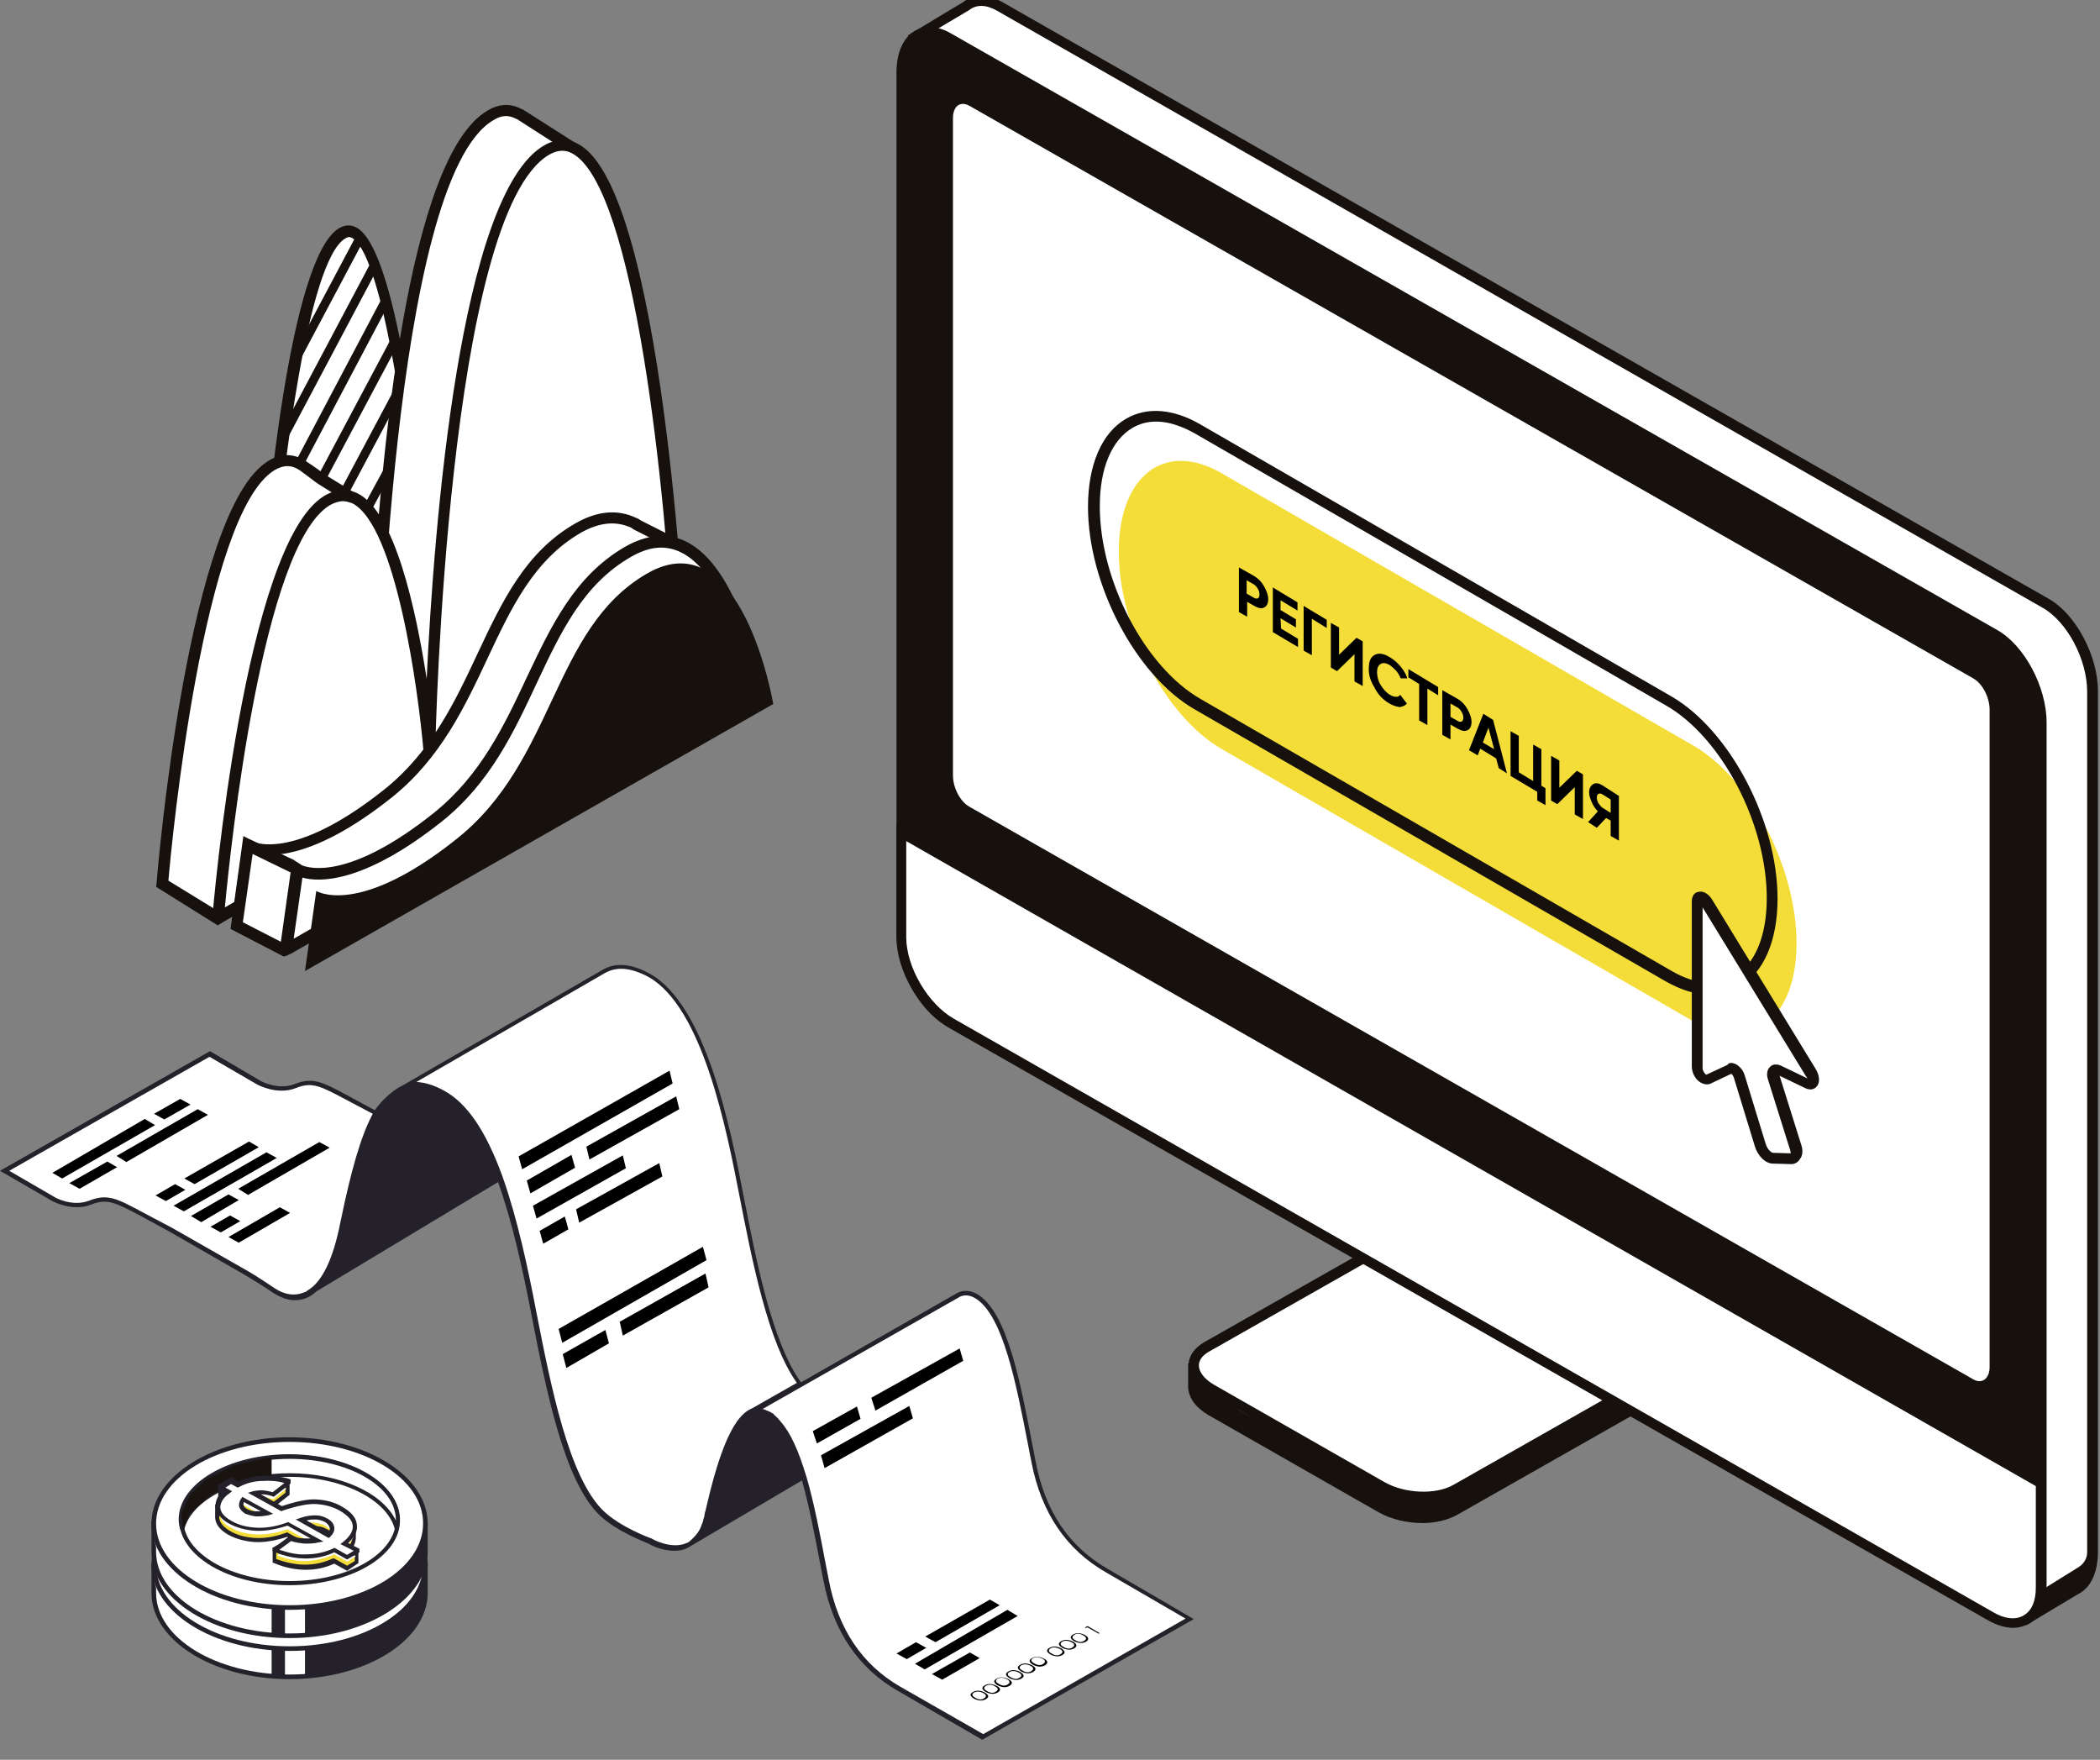 <?xml version="1.0" encoding="utf-8"?>
<!-- Generator: Adobe Illustrator 21.1.0, SVG Export Plug-In . SVG Version: 6.00 Build 0)  -->
<svg version="1.1" id="Layer_1" xmlns="http://www.w3.org/2000/svg" xmlns:xlink="http://www.w3.org/1999/xlink" x="0px" y="0px"
	 viewBox="0 0 409 342.7" style="enable-background:new 0 0 409 342.7;" xml:space="preserve">
<rect x="0" y="0" width="409" height="342.7" fill="#808080" stroke="none"/>
<style type="text/css">
	.st0{fill:#FFFFFF;}
	.st1{fill:#16110D;}
	.st2{fill:#F4DD38;}
	.st3{display:none;}
	.st4{display:inline;}
	.st5{enable-background:new    ;}
	.st6{fill:#25212A;}
	.st7{fill:#191410;}
</style>
<g id="XMLID_6_">
	<g id="_x34__3_">
		<g id="XMLID_156_">
			<path id="XMLID_162_" class="st0" d="M398.4,117.5L194.7,1.3c-2.6-1.5-4.9-1.4-6.5-0.1l-10,6l7.4,10.5v158
				c0,6.6,4.1,14.3,9.1,17.2L385,301.4l9.8,13.9l9.4-5.7c2.1-1,3.4-3.6,3.4-7.4V134.7C407.5,128.1,403.5,120.4,398.4,117.5z"/>
			<path id="XMLID_161_" class="st0" d="M350.2,109.1L180.9,14.4l-2.7-6.2l7.5-4.5c1.7-1.3,4-1.4,6.5,0.1L396,120
				c2.8,1.6,5.3,4.7,7,8.2l0.3,1l-12.1,7.2L350.2,109.1z"/>
			<polygon id="XMLID_160_" class="st0" points="404.5,135.3 393.6,141.9 394.5,146 404.5,139.8 			"/>
			<path id="XMLID_157_" class="st1" d="M187.6,0.4c2-1.6,4.8-1.6,7.6,0L399,116.6c5.3,3,9.6,11.1,9.6,18v167.6c0,4-1.4,7-3.8,8.2
				l-10.2,6.1L384.4,302L194.2,193.7c-5.3-3-9.6-11.1-9.6-18V18l-7.8-11.1L187.6,0.4z M186.5,17.4v158.3c0,6.3,3.9,13.6,8.6,16.3
				l190.3,108.5L395,314l2-1.2l0.4-3l7.4-4.6c1-0.6,1.7-1.7,1.7-2.9l0,0V134.7c0-6.3-3.9-13.6-8.6-16.3L194.2,2.1
				c-2.1-1.2-4-1.3-5.5-0.1l-9.1,5.4L186.5,17.4z"/>
		</g>
		<g id="_x31_8_2_">
			<path id="XMLID_155_" class="st1" d="M244.1,260.3l41.3-23.5c4-2.3,10.7-2,15.3,0.6l25.1,14.3l11.9,5.3v5.5h-0.1
				c-0.3,1.4-1.3,2.7-2.9,3.6L283.8,295c-1.8,1-4.2,1.6-6.7,1.6c-3,0-6.1-0.7-8.6-2.1l-33.1-18.9c-2.4-1.4-3.8-3.2-4-5.3
				c0-0.2,0-0.3,0-0.4v-4.4L244.1,260.3z"/>
			<g id="XMLID_149_">
				<path id="XMLID_154_" class="st0" d="M334.4,261.1L283.5,290c-3.7,2.1-10.1,1.8-14.3-0.6L236,270.6c-4.2-2.4-4.7-6.1-1-8.2
					l50.9-28.9c3.7-2.1,10.1-1.8,14.3,0.6l33.1,18.9C337.6,255.3,338.1,259,334.4,261.1z"/>
				<path id="XMLID_153_" class="st0" d="M240.6,266.6l13.8-8.2c4.5-2.7,10.1-2.7,14.7-0.1l34.7,19.8l-21,11.9
					c-3.7,2.1-10.1,1.8-14.3-0.6l-26.8-14.6C237.4,272.4,236.9,268.7,240.6,266.6z"/>
				<path id="XMLID_150_" class="st1" d="M277.2,292.4c2.5,0,4.9-0.5,6.7-1.6l50.9-28.9c1.9-1.1,3-2.7,3-4.4c0-2-1.5-4-4-5.5
					l-33.1-18.9c-4.6-2.6-11.3-2.9-15.3-0.6l-50.9,28.9c-1.9,1.1-3,2.7-3,4.4c0,2,1.5,4,4,5.5l33.1,18.9
					C271.1,291.7,274.2,292.4,277.2,292.4z M333.9,260.3L283,289.2c-3.4,1.9-9.4,1.7-13.4-0.6l-33.1-18.9c-1.9-1.1-3-2.5-3-3.8
					s1.1-2.2,2-2.7l50.9-28.9c3.4-1.9,9.4-1.7,13.4,0.6l33.1,18.9c1.9,1.1,3,2.5,3,3.8S334.8,259.7,333.9,260.3L333.9,260.3z"/>
			</g>
		</g>
		<path id="XMLID_148_" class="st1" d="M178.2,6c2-1.1,4.4-1,7,0.5L389,122.7c5.3,3,9.6,11.1,9.6,18v167.6c0,3.7-1.5,5.4-2.8,6.2
			c-0.8,0.5-1.8,0.7-2.9,0.7c-1.7,0-3.7-0.6-5.8-1.8L184.2,199.7c-5.3-3-9.6-11.1-9.6-18V14.1C174.6,10.3,175.9,7.3,178.2,6z"/>
		<g id="XMLID_51_">
			<path id="XMLID_147_" class="st0" d="M175.5,162.2v20.3c0,6.2,4.4,13.7,9.8,16.7l202.4,115.4c5.4,3.1,9.8,0.6,9.8-5.6v-20.3
				L175.5,162.2z"/>
			<path id="XMLID_59_" class="st1" d="M392.1,317c1.1,0,2.1-0.3,3.1-0.8c2.1-1.2,3.3-3.8,3.3-7.1v-20.9L398,288L174.6,160.6v22
				c0,6.5,4.6,14.3,10.3,17.6l202.4,115.4C388.9,316.5,390.6,317,392.1,317z M396.5,289.4v19.8c0,2.6-0.8,4.5-2.4,5.4
				c-1.5,0.9-3.7,0.7-6-0.7L185.8,198.4c-5.1-2.9-9.3-10.1-9.3-15.9v-18.7L396.5,289.4z"/>
		</g>
		<g id="XMLID_48_">
			<path id="XMLID_50_" class="st0" d="M384.3,268.6L188.8,157.1c-1.8-1-3.2-3.7-3.2-6.1V23c0-2.3,1.4-3.4,3.2-2.4l195.5,111.5
				c1.8,1,3.2,3.7,3.2,6.1v128C387.5,268.5,386,269.6,384.3,268.6z"/>
		</g>
	</g>
	<g id="XMLID_13_">
		<path id="XMLID_17_" class="st2" d="M329.8,198.9l-91.8-53c-11.1-6.4-20.1-23.7-20.1-38.5l0,0c0-14.8,9-21.7,20.1-15.2l91.8,53
			c11.1,6.4,20.1,23.7,20.1,38.5l0,0C349.9,198.5,340.9,205.3,329.8,198.9z"/>
		<path id="XMLID_14_" class="st1" d="M333,193.7c-2.7,0-5.6-0.9-8.6-2.6l-91.8-53c-11.4-6.6-20.7-24.3-20.7-39.4
			c0-8.2,2.7-14.5,7.5-17.2c4-2.3,9.1-1.9,14.3,1.1l91.8,53c11.4,6.6,20.7,24.3,20.7,39.4c0,8.2-2.7,14.5-7.5,17.2
			C337,193.2,335.1,193.7,333,193.7z M225.2,82.1c-1.7,0-3.2,0.4-4.6,1.2c-4.1,2.4-6.4,7.9-6.4,15.3c0,14.5,8.8,31.3,19.6,37.5
			l91.8,53c4.5,2.6,8.8,3,12.1,1.1c4.1-2.4,6.4-7.9,6.4-15.3c0-14.5-8.8-31.3-19.6-37.5l-91.8-53C230,82.9,227.5,82.1,225.2,82.1z"
			/>
	</g>
	<g id="XMLID_33_">
		<path id="XMLID_12_" class="st0" d="M330.9,175.6v32.2c0,1.3,1.3,2.7,2.1,2.3l4.2-2c0.6-0.3,1.5,0.5,1.8,1.5l4.1,13.4
			c0.4,1.3,1.5,2.5,2.5,2.5l3.5,0.1c0.9,0,1.3-1,0.9-2.2l-4.3-13.8c-0.3-1,0.2-1.7,1-1.3l5.7,2.7c1.1,0.5,1.6-0.8,0.8-2.1
			l-20.3-33.2C332.1,174.5,330.9,174.4,330.9,175.6z"/>
		<path id="XMLID_9_" class="st1" d="M348.9,226.7C348.8,226.7,348.8,226.7,348.9,226.7l-3.6-0.1c-1.4,0-2.9-1.4-3.5-3.3l-4.1-13.4
			c-0.1-0.4-0.4-0.7-0.5-0.8l-4,1.9c-0.6,0.3-1.3,0.2-2-0.2c-0.9-0.5-1.7-1.8-1.7-3.1v-32.2c0-1.1,0.6-1.7,1.2-1.8
			c0.9-0.3,2,0.3,2.7,1.4l20.3,33.2c0.7,1.2,0.8,2.6,0.1,3.3c-0.4,0.5-1.2,0.8-2.2,0.3l-5-2.4l4.2,13.4c0.4,1.1,0.3,2.2-0.3,2.9
			C350.1,226.4,349.5,226.7,348.9,226.7z M337.2,207c0.3,0,0.5,0.1,0.8,0.2c0.8,0.4,1.5,1.2,1.8,2.2l4.1,13.4c0.3,1,1.1,1.7,1.4,1.7
			l3.5,0.1c-0.1,0,0-0.3-0.2-0.8l-4.3-13.7c-0.3-1-0.1-1.9,0.5-2.4c0.5-0.5,1.3-0.5,2-0.2l5.2,2.5c0-0.1-0.1-0.2-0.2-0.3l-20.2-33
			V208c0,0.5,0.4,1.1,0.7,1.3l4.1-1.9C336.7,207,336.9,207,337.2,207z"/>
	</g>
	<g id="XMLID_7_" class="st3">
		<path id="XMLID_30_" class="st4" d="M235,122.2c-0.5-0.3-0.7-0.7-0.7-1.2v-16.7c0-0.5,0.2-0.7,0.7-0.4l3.5,2
			c5.8,3.3,8.1,7.3,8.1,13.9s-2.3,7.8-8.1,4.5L235,122.2z M238.5,122.5c4.6,2.6,6.4,1.6,6.4-3.7c0-5.3-1.8-8.4-6.4-11.1l-2.6-1.5
			V121L238.5,122.5z"/>
		<path id="XMLID_28_" class="st4" d="M250,130.9c-0.5-0.3-0.7-0.7-0.7-1.2V113c0-0.5,0.2-0.7,0.7-0.4l7.8,4.5
			c0.5,0.3,0.7,0.7,0.7,1.2v0.2c0,0.5-0.2,0.7-0.7,0.4l-6.9-4v5.1l6.5,3.7c0.5,0.3,0.7,0.7,0.7,1.2v0.2c0,0.5-0.2,0.7-0.7,0.4
			l-6.5-3.7v7.8l6.9,4c0.5,0.3,0.7,0.7,0.7,1.2v0.2c0,0.5-0.2,0.7-0.7,0.4L250,130.9z"/>
		<path id="XMLID_26_" class="st4" d="M262.6,138.1c-0.5-0.3-0.7-0.7-0.7-1.2v-16.7c0-0.5,0.2-0.7,0.7-0.4l0.2,0.1
			c0.5,0.3,0.7,0.7,0.7,1.2v15.7l6.6,3.8c0.5,0.3,0.7,0.7,0.7,1.2v0.2c0,0.5-0.2,0.7-0.7,0.4L262.6,138.1z"/>
		<path id="XMLID_24_" class="st4" d="M274,144.7c-0.5-0.3-0.7-0.7-0.7-1.2v-16.7c0-0.5,0.2-0.7,0.7-0.4l0.2,0.1
			c0.5,0.3,0.7,0.7,0.7,1.2v16.7c0,0.5-0.2,0.7-0.7,0.4L274,144.7z"/>
		<path id="XMLID_22_" class="st4" d="M284,150.5c-0.4-0.2-0.7-0.6-0.8-1.1l-6.1-20.3c-0.2-0.7,0-1,0.5-0.6l0.3,0.2
			c0.4,0.2,0.7,0.6,0.8,1.1l5.6,18.5l5.6-12.1c0.2-0.3,0.4-0.4,0.8-0.2l0.3,0.2c0.5,0.3,0.8,0.8,0.5,1.3l-6.1,13.2
			c-0.2,0.3-0.4,0.4-0.8,0.2L284,150.5z"/>
		<path id="XMLID_20_" class="st4" d="M294.4,156.5c-0.5-0.3-0.7-0.7-0.7-1.2v-16.7c0-0.5,0.2-0.7,0.7-0.4l7.8,4.5
			c0.5,0.3,0.7,0.7,0.7,1.2v0.2c0,0.5-0.2,0.7-0.7,0.4l-6.9-4v5.1l6.5,3.7c0.5,0.3,0.7,0.7,0.7,1.2v0.2c0,0.5-0.2,0.7-0.7,0.4
			l-6.5-3.7v7.8l6.9,4c0.5,0.3,0.7,0.7,0.7,1.2v0.2c0,0.5-0.2,0.7-0.7,0.4L294.4,156.5z"/>
		<path id="XMLID_8_" class="st4" d="M306.5,163.5c-0.5-0.3-0.7-0.7-0.7-1.2v-16.7c0-0.5,0.2-0.7,0.7-0.4l4.5,2.6
			c3,1.7,5.1,5.2,5.1,8.6c0,2.9-1.4,4.1-3.7,3.4l4.2,8.5c0.4,0.8,0.2,1.1-0.4,0.8l-0.5-0.3c-0.4-0.2-0.6-0.5-0.9-1l-4.4-9l-3-1.7
			v6.1c0,0.5-0.2,0.7-0.7,0.4L306.5,163.5z M311,157.3c2,1.2,3.4,0.4,3.4-2c0-2.3-1.3-4.7-3.4-5.9l-3.6-2.1v7.8L311,157.3z"/>
	</g>
	<g class="st5">
		<path d="M244.3,112.2c0.8,0.5,1.4,1.1,1.9,2c0.5,0.9,0.8,1.7,0.8,2.5c0,0.8-0.3,1.4-0.8,1.6c-0.5,0.3-1.2,0.1-1.9-0.3l-1.4-0.8
			l0,2.9l-1.6-0.9l0-8.7L244.3,112.2z M244.2,116.4c0.3,0.2,0.6,0.2,0.8,0.1c0.2-0.1,0.3-0.4,0.3-0.7c0-0.4-0.1-0.8-0.3-1.1
			c-0.2-0.4-0.5-0.7-0.8-0.9l-1.4-0.8l0,2.6L244.2,116.4z"/>
		<path d="M249.5,122.4l3.3,2l0,1.6l-4.9-2.9l0-8.7l4.8,2.9l0,1.6l-3.3-2l0,1.9l3,1.8l0,1.6l-3-1.8L249.5,122.4z"/>
		<path d="M258.4,120.7l0,1.6l-2.9-1.8l0,7.1l-1.6-0.9l0-8.7L258.4,120.7z"/>
		<path d="M263.8,132.7l0-5.3l-3.4,3.3l-1.2-0.7l0-8.7l1.6,0.9l0,5.3l3.4-3.3l1.2,0.7l0,8.7L263.8,132.7z"/>
		<path d="M270.6,137c-1.2-0.7-2.2-1.7-2.9-3.1c-0.8-1.3-1.2-2.6-1.1-3.9c0-1.3,0.4-2.1,1.2-2.5c0.8-0.4,1.8-0.2,2.9,0.5
			c0.7,0.4,1.4,1,2,1.7c0.6,0.7,1.1,1.5,1.4,2.4l-1.3,0c-0.2-0.5-0.5-1-0.8-1.4c-0.4-0.4-0.8-0.8-1.2-1.1c-0.8-0.5-1.4-0.6-1.9-0.3
			s-0.7,0.8-0.7,1.6c0,0.8,0.2,1.7,0.7,2.5c0.5,0.8,1.1,1.5,1.8,1.9c0.5,0.3,0.9,0.4,1.2,0.4c0.4,0,0.6-0.1,0.8-0.4l1.3,1.7
			c-0.3,0.4-0.8,0.6-1.4,0.7C271.9,137.6,271.3,137.4,270.6,137z"/>
		<path d="M280.1,133.8l0,1.6l-2.1-1.3l0,7.1l-1.6-0.9l0-7.1l-2.1-1.3l0-1.6L280.1,133.8z"/>
		<path d="M283.9,136.1c0.8,0.5,1.4,1.1,1.9,2c0.5,0.9,0.8,1.7,0.8,2.5c0,0.8-0.3,1.4-0.8,1.6c-0.5,0.3-1.2,0.1-1.9-0.3l-1.4-0.8
			l0,2.9l-1.6-0.9l0-8.7L283.9,136.1z M283.9,140.4c0.3,0.2,0.6,0.2,0.8,0.1c0.2-0.1,0.3-0.4,0.3-0.7c0-0.4-0.1-0.8-0.3-1.1
			c-0.2-0.4-0.5-0.7-0.8-0.9l-1.4-0.8l0,2.6L283.9,140.4z"/>
		<path d="M291.9,149.6l-0.5-1.9l-3.1-1.9l-0.5,1.3l-1.7-1l2.8-7.1l1.9,1.2l2.7,10.4L291.9,149.6z M288.8,144.6l2.2,1.3l-1.1-4.2
			L288.8,144.6z"/>
		<path d="M300.2,153l0.8,0.5l0,3.3l-1.6-0.9l0-1.7l-5.2-3.1l0-8.7l1.6,0.9l0,7.1l2.8,1.7l0-7.1l1.6,0.9L300.2,153z"/>
		<path d="M306.7,158.6l0-5.3l-3.4,3.3l-1.2-0.7l0-8.7l1.6,0.9l0,5.3l3.4-3.3l1.2,0.7l0,8.7L306.7,158.6z"/>
		<path d="M315.3,155l0,8.7l-1.6-0.9l0-3l-0.9-0.5l-1.8,1.9l-1.7-1.1l1.9-2.1c-0.5-0.5-0.9-1.1-1.2-1.8s-0.5-1.3-0.5-1.9
			c0-0.8,0.3-1.3,0.8-1.6c0.5-0.3,1.1-0.2,1.9,0.3L315.3,155z M312.1,157.3l1.6,1l0-2.6l-1.6-1c-0.3-0.2-0.5-0.2-0.8-0.1
			c-0.2,0.1-0.3,0.4-0.3,0.7c0,0.4,0.1,0.7,0.3,1.1C311.6,156.8,311.8,157.1,312.1,157.3z"/>
	</g>
</g>
<g id="XMLID_4_">
	<g id="XMLID_129_">
		<path id="XMLID_2850_" class="st6" d="M149.8,275.4c-1.4-0.8-2.6-0.7-3.7-0.1l0,0l0,0c-3.6,1.7-6.7,12.4-8.5,20.2
			c-0.5,2.4-1.5,3.8-2.6,4.7l0,0l21.6-12.7C154.9,281.8,152.8,277.1,149.8,275.4z"/>
		<g id="XMLID_130_">
			<path id="XMLID_144_" class="st0" d="M155.7,269.5c-5.5-7.4-8.5-22.4-11.3-36.7c-3.1-15.7-7.8-37.3-18-42.9
				c-3.5-1.9-6.4-2.1-8.8-0.7l-39.7,22.9c2.3-1.2,5.1-0.9,8.4,0.9c4.9,2.7,8.4,9,11.2,16.6l0,0c3,8.3,5.1,18,6.7,26.2
				c3.1,15.7,6.5,32.3,13.1,38.7c3.4,3.3,9.5,5.5,9.5,5.5s8.7,5,10.9-4.6c1.8-7.8,4.5-18.8,8.9-20.6L155.7,269.5L155.7,269.5z"/>
			<path id="XMLID_143_" class="st0" d="M73.2,216.8L73.2,216.8L73.2,216.8c-0.4-0.2-1.5-0.8-5.3-2.8c-5.3-2.9-7-3.8-10.5-2.5
				c-3.5,1.4-7.1-0.7-7.1-0.7l-9.5-5.5L0.9,228l9.5,5.5c0,0,3.6,2.1,7.1,0.7c3.5-1.4,5.2-0.4,10.5,2.5s5.3,2.9,5.3,2.9h0.2l14.7,8.5
				c1.8,1,3.5,2.2,5.3,3.3c2.9,2,9.9,4.4,13.3-12.9C68.7,228.6,70.7,221.3,73.2,216.8L73.2,216.8z"/>
			<path id="XMLID_142_" class="st6" d="M86.2,212.8c-2.6-1.4-4.8-1.9-6.8-1.5c-0.6,0.3-1.2,0.5-1.6,0.8c-3,2-4.6,4.4-4.6,4.4l0,0
				c-2.6,4.5-4.6,11.7-6.6,21.7c-1.7,8.5-4.2,12.2-6.7,13.6v0.1l37.3-22.4C94.6,221.8,91.1,215.5,86.2,212.8z"/>
			<path id="XMLID_141_" class="st0" d="M215.5,305.9c-5.8-3.3-11.9-9.3-14.2-21.2c-2.3-11.8-4.9-28.7-11.2-32.3
				c-1.2-0.7-2.3-0.7-3.3-0.3l0,0l-31,17.6l-9.8,5.6l0,0c1.1-0.7,2.4-0.7,3.7,0.1c6.3,3.6,8.9,20.5,11.2,32.3s8.5,17.8,14.2,21.2
				c5.8,3.3,16.2,9.3,16.2,9.3l40.3-23C231.7,315.2,221.3,309.2,215.5,305.9z"/>
			<path id="XMLID_140_" class="st0" d="M57.3,214.1c-3.5,1.4-7.1-0.7-7.1-0.7l-9.5-5.5L3.1,229.2l7.5,4.4c0,0,3.6,2.1,7.1,0.7
				c3.5-1.4,5.2-0.4,10.5,2.5s5.3,2.9,5.3,2.9h0.2l14.7,8.5c1.8,1,3.5,2.2,5.3,3.3c2.9,2,9.9,4.4,13.3-12.9c1.7-8.5,3.4-15,5.5-19.5
				c-0.7-0.4-2-1.1-4.6-2.5C62.5,213.7,60.8,212.7,57.3,214.1z"/>
			<path id="XMLID_139_" class="st0" d="M124.9,193.3c-3.5-1.9-6.4-2.1-8.8-0.7l-32.9,19c0.9,0.3,1.9,0.7,3,1.3
				c4.9,2.7,8.4,9,11.2,16.6c3,8.3,5.1,18,6.7,26.2c3.1,15.7,6.5,32.3,13.1,38.7c3.4,3.3,9.5,5.5,9.5,5.5s6.3,3.6,9.5-1.2
				c1.1-4.6,2.5-10.3,4.4-14.5c1.5-4.5,3.5-8.4,5.9-9.4l6.6-3.7c-4.7-7.9-7.5-21.6-10.1-34.7C139.9,220.5,135.2,198.9,124.9,193.3z"
				/>
			<path id="XMLID_138_" class="st0" d="M160.9,307.7c2.3,11.8,8.5,17.8,14.2,21.2c5.8,3.3,16.2,9.3,16.2,9.3l35.8-20.4
				c-3.5-2-9.4-5.4-13.2-7.6c-5.8-3.3-11.9-9.3-14.2-21.2c-2.3-11.8-4.9-28.7-11.2-32.3c-1.2-0.7-2.3-0.7-3.3-0.3l0,0l-31,17.6
				l-3.6,2C156.3,280.7,158.7,296.5,160.9,307.7z"/>
			<path id="XMLID_131_" class="st6" d="M215.7,305.5c-7.5-4.3-12.2-11.3-14-20.9c-0.2-1.2-0.5-2.4-0.7-3.6
				c-2.2-11.4-4.8-25.6-10.7-29c-1.3-0.7-2.5-0.8-3.7-0.3L156,269.2c-5.6-7.7-8.7-23.6-11.2-36.4c-2.5-13-7.3-37.2-18.3-43.2
				c-3.6-2-6.7-2.2-9.2-0.7l-39.1,22.6c-0.2,0.1-0.4,0.2-0.6,0.3l0,0l0,0l0,0c-2.8,1.8-4.3,4-4.6,4.4l-5-2.7
				c-5.2-2.8-7-3.8-10.6-2.4c-3.2,1.3-6.7-0.6-6.8-0.7l-9.7-5.7L0,228l10.2,5.9c0.2,0.1,3.9,2.1,7.5,0.7c3.2-1.3,4.8-0.4,9.9,2.3
				l5.5,3l14.8,8.5c1.8,1.1,3.6,2.2,5.2,3.3c1.1,0.7,2.6,1.5,4.3,1.5c0.7,0,1.4-0.1,2.2-0.4c0.7-0.3,1.4-0.7,2-1.3L97,230.2
				c2.8,7.8,4.8,17,6.5,25.8c2.8,14.4,6.3,32.3,13.2,39c3.4,3.3,9.4,5.5,9.6,5.6c0.1,0.1,2.4,1.4,5,1.4c0.8,0,1.7-0.1,2.5-0.5
				c0.4-0.2,0.7-0.4,1.2-0.7l21.2-12.5c1.4,5,2.5,10.8,3.5,16c0.2,1.2,0.5,2.5,0.7,3.6c1.9,9.8,6.8,17,14.5,21.4l16.4,9.5l41.2-23.5
				L215.7,305.5z M78,212.5c2.2-1.1,4.8-0.8,8,0.9c4.1,2.2,7.6,7.3,10.8,15.8l-33.4,20.1c1.6-2.4,2.9-6.1,3.8-10.8
				c2.1-10.6,4.1-17.4,6.5-21.5l0.1-0.3l0.2-0.3l0,0C74.4,215.8,75.7,214.1,78,212.5z M53.7,251c-1.7-1.1-3.4-2.3-5.3-3.4l-14.9-8.5
				l0,0l-5.5-2.9c-5.2-2.8-7-3.8-10.6-2.4c-3.3,1.3-6.7-0.6-6.8-0.7L1.8,228l39-22.2l9.3,5.4c0.2,0.1,3.9,2.1,7.5,0.7
				c3.2-1.3,4.8-0.4,9.9,2.3l5.1,2.7c-2.3,4.3-4.2,10.9-6.3,21.1c-1.4,7.2-3.6,11.7-6.4,13.3l-0.4,0.3l0,0c-0.1,0,0,0-0.1,0
				C57.2,252.6,55.1,251.9,53.7,251z M133.7,300.5c-3,1.3-6.7-0.8-6.8-0.9c-0.1,0-6.1-2.2-9.4-5.4c-6.7-6.5-10.2-24.2-13-38.5
				c-1.7-8.9-3.7-18.2-6.5-26.2l0,0l-0.1-0.3c-3.3-9.1-7-14.4-11.4-16.8c-2-1.1-3.7-1.6-5.4-1.7l36.7-21.2c2.3-1.3,5-1.1,8.4,0.7
				c10.6,5.8,15.3,29.7,17.8,42.6c2.5,12.8,5.6,28.7,11.2,36.5l-8.8,5c-4.2,1.7-6.9,10.8-9,19.9c-0.1,0.3-0.2,0.7-0.2,1
				c-0.1,0.3-0.3,1-0.3,1.1c-0.1,0.2-0.1,0.4-0.2,0.5c0,0.1-0.1,0.2-0.1,0.3c-0.1,0.2-0.1,0.3-0.2,0.5c0,0.1-0.1,0.1-0.1,0.2
				c-0.1,0.2-0.4,0.7-0.5,0.8c-0.1,0.1-0.4,0.5-0.5,0.6s-0.2,0.2-0.3,0.3c-0.1,0.1-0.1,0.1-0.2,0.2
				C134.4,300.1,134.1,300.4,133.7,300.5z M156.1,287.3l-19.2,11.3l0,0c0.1-0.1,0.1-0.2,0.2-0.3c0.1-0.2,0.2-0.3,0.2-0.5
				c0-0.1,0.1-0.2,0.1-0.3c0.1-0.2,0.1-0.4,0.2-0.6c0-0.1,0.1-0.2,0.1-0.3c0.1-0.3,0.2-0.6,0.3-0.9c2.6-11.4,5.6-18.6,8.3-19.9
				c0.1-0.1,0.2-0.1,0.3-0.1s0.1-0.1,0.2-0.1c0.1,0,0.1-0.1,0.2-0.1c0.1,0,0.1,0,0.2-0.1c0.1,0,0.3-0.1,0.4-0.1c0.1,0,0.1,0,0.2,0
				c0.1,0,0.3,0,0.4,0c0,0,0.3,0.1,0.4,0.1h0.1c0.1,0,0.4,0.1,0.4,0.2c0.1,0.1,0.2,0.1,0.4,0.2c0,0,0,0,0.1,0
				c0.2,0.1,0.3,0.2,0.5,0.3l0.1,0.1c0.1,0.1,0.2,0.2,0.3,0.3c0.1,0.1,0.1,0.1,0.2,0.2c0.1,0.1,0.2,0.2,0.2,0.2
				c0.1,0.1,0.2,0.2,0.2,0.3c0.1,0.1,0.1,0.1,0.2,0.2c0.1,0.1,0.2,0.2,0.3,0.3c0,0.1,0.1,0.1,0.1,0.2c0.1,0.1,0.2,0.3,0.3,0.4
				l0.1,0.1c0.1,0.2,0.3,0.4,0.4,0.6l0,0C153.9,281,155,283.8,156.1,287.3z M175.4,328.5c-7.5-4.3-12.2-11.3-14-20.9
				c-0.2-1.2-0.5-2.4-0.7-3.6c-1-5.3-2.1-11.1-3.6-16.3l0,0l-0.1-0.3c-1.5-5-3.1-8.5-5-10.6l0,0c-0.1-0.2-0.3-0.3-0.4-0.5l0,0
				c-0.1-0.1-0.3-0.3-0.4-0.4c0,0,0,0-0.1-0.1s-0.3-0.2-0.4-0.4c0,0,0,0-0.1-0.1c-0.2-0.1-0.4-0.2-0.5-0.3c-0.2-0.1-0.5-0.2-0.7-0.3
				c-0.1,0-0.1,0-0.2-0.1c-0.2-0.1-0.4-0.1-0.6-0.2h-0.1l38.5-21.9c0.9-0.4,1.9-0.3,2.9,0.3c5.5,3.2,8.1,17.2,10.3,28.4
				c0.2,1.2,0.5,2.5,0.7,3.6c1.9,9.8,6.8,17,14.5,21.4l15.5,9l-39.4,22.5L175.4,328.5z"/>
		</g>
	</g>
	<g id="XMLID_2824_">
		<g id="XMLID_127_">
			<polygon id="XMLID_128_" points="194.7,312.6 182.2,319.8 180.2,318.7 192.8,311.5 			"/>
		</g>
		<g id="XMLID_125_">
			<polygon id="XMLID_126_" points="180.4,320.9 176.6,323.1 174.6,322 178.4,319.8 			"/>
		</g>
		<g id="XMLID_123_">
			<polygon id="XMLID_124_" points="198.2,314.7 180.1,325.1 178.2,324 196.2,313.5 			"/>
		</g>
		<g id="XMLID_121_">
			<polygon id="XMLID_122_" points="190.8,322.9 183.5,327.1 181.5,326 188.9,321.8 			"/>
		</g>
	</g>
	<g id="XMLID_95_">
		<path id="XMLID_2821_" d="M192,330.9c-0.7,0.4-1.5,0.3-2.3-0.1c-0.8-0.5-0.9-0.9-0.2-1.3s1.5-0.3,2.3,0.1
			C192.6,330.1,192.7,330.5,192,330.9z M189.7,329.6c-0.5,0.3-0.4,0.7,0.2,1c0.6,0.4,1.3,0.5,1.8,0.1c0.5-0.3,0.4-0.7-0.2-1
			C190.9,329.4,190.3,329.3,189.7,329.6z"/>
		<path id="XMLID_119_" d="M194.3,329.6c-0.7,0.4-1.5,0.3-2.3-0.1c-0.8-0.5-0.9-0.9-0.2-1.3s1.5-0.3,2.3,0.1
			C194.9,328.7,195,329.2,194.3,329.6z M192,328.3c-0.5,0.3-0.4,0.7,0.2,1c0.6,0.4,1.3,0.5,1.8,0.1c0.5-0.3,0.4-0.7-0.2-1
			C193.2,328,192.6,328,192,328.3z"/>
		<path id="XMLID_116_" d="M196.6,328.3c-0.7,0.4-1.5,0.3-2.3-0.1c-0.8-0.5-0.9-0.9-0.2-1.3s1.5-0.3,2.3,0.1
			C197.2,327.4,197.3,327.9,196.6,328.3z M194.3,326.9c-0.5,0.3-0.4,0.7,0.2,1c0.6,0.4,1.3,0.5,1.8,0.1c0.5-0.3,0.4-0.7-0.2-1
			C195.5,326.7,194.9,326.6,194.3,326.9z"/>
		<path id="XMLID_113_" d="M198.9,326.9c-0.7,0.4-1.5,0.3-2.3-0.1c-0.8-0.5-0.9-0.9-0.2-1.3s1.5-0.3,2.3,0.1
			C199.5,326.1,199.6,326.5,198.9,326.9z M196.6,325.6c-0.5,0.3-0.4,0.7,0.2,1c0.6,0.4,1.3,0.5,1.8,0.1c0.5-0.3,0.4-0.7-0.2-1
			C197.8,325.4,197.2,325.3,196.6,325.6z"/>
		<path id="XMLID_110_" d="M201.2,325.6c-0.7,0.4-1.5,0.3-2.3-0.1c-0.8-0.5-0.9-0.9-0.2-1.3s1.5-0.3,2.3,0.1
			S201.9,325.2,201.2,325.6z M198.9,324.3c-0.5,0.3-0.4,0.7,0.2,1c0.6,0.4,1.3,0.5,1.8,0.1c0.5-0.3,0.4-0.7-0.2-1
			S199.5,324,198.9,324.3z"/>
		<path id="XMLID_107_" d="M203.5,324.3c-0.7,0.4-1.5,0.3-2.3-0.1c-0.8-0.5-0.9-0.9-0.2-1.3s1.5-0.3,2.3,0.1
			S204.2,323.9,203.5,324.3z M201.2,322.9c-0.5,0.3-0.4,0.7,0.2,1c0.6,0.4,1.3,0.5,1.8,0.1c0.5-0.3,0.4-0.7-0.2-1
			C202.4,322.7,201.8,322.6,201.2,322.9z"/>
		<path id="XMLID_104_" d="M206.9,322.3c-0.7,0.4-1.5,0.3-2.3-0.1c-0.8-0.5-0.9-0.9-0.2-1.3s1.5-0.3,2.3,0.1
			C207.4,321.5,207.6,321.9,206.9,322.3z M204.6,321c-0.5,0.3-0.4,0.7,0.2,1c0.6,0.4,1.3,0.5,1.8,0.1c0.5-0.3,0.4-0.7-0.2-1
			C205.7,320.8,205.1,320.7,204.6,321z"/>
		<path id="XMLID_101_" d="M209.2,321c-0.7,0.4-1.5,0.3-2.3-0.1c-0.8-0.5-0.9-0.9-0.2-1.3s1.5-0.3,2.3,0.1
			C209.7,320.1,209.9,320.6,209.2,321z M206.9,319.7c-0.5,0.3-0.4,0.7,0.2,1c0.6,0.4,1.3,0.5,1.8,0.1c0.5-0.3,0.4-0.7-0.2-1
			C208.1,319.5,207.4,319.4,206.9,319.7z"/>
		<path id="XMLID_98_" d="M211.5,319.7c-0.7,0.4-1.5,0.3-2.3-0.1c-0.8-0.5-0.9-0.9-0.2-1.3s1.5-0.3,2.3,0.1
			C212,318.8,212.2,319.3,211.5,319.7z M209.2,318.4c-0.5,0.3-0.4,0.7,0.2,1c0.6,0.4,1.3,0.5,1.8,0.1c0.5-0.3,0.4-0.7-0.2-1
			C210.4,318.1,209.7,318,209.2,318.4z"/>
		<path id="XMLID_96_" d="M214.1,318.1c-0.1,0-0.1,0-0.2,0l-2.1-1.2l-0.2,0.1c-0.1,0-0.2,0-0.2,0l0,0c-0.1,0-0.1-0.1,0-0.1l0.3-0.2
			c0.1,0,0.1,0,0.2,0l2.2,1.3C214.2,318,214.2,318,214.1,318.1L214.1,318.1z"/>
	</g>
	<g id="XMLID_93_">
		<polygon id="XMLID_94_" points="30.2,219.1 12.1,229.5 10.2,228.4 28.2,217.9 		"/>
	</g>
	<g id="XMLID_91_">
		<polygon id="XMLID_92_" points="37.1,215.1 32,218 30,216.9 35.1,214 		"/>
	</g>
	<g id="XMLID_89_">
		<polygon id="XMLID_90_" points="22.8,227.3 15.5,231.5 13.5,230.4 20.9,226.2 		"/>
	</g>
	<g id="XMLID_87_">
		<polygon id="XMLID_88_" points="40.5,217.1 24.6,226.3 22.7,225.1 38.5,216 		"/>
	</g>
	<g id="XMLID_85_">
		<polygon id="XMLID_86_" points="50.4,223.4 37.9,230.6 35.9,229.5 48.5,222.3 		"/>
	</g>
	<g id="XMLID_83_">
		<polygon id="XMLID_84_" points="36.1,231.7 32.3,233.9 30.3,232.8 34.1,230.6 		"/>
	</g>
	<g id="XMLID_81_">
		<polygon id="XMLID_82_" points="53.9,225.5 35.8,235.9 33.8,234.8 51.9,224.4 		"/>
	</g>
	<g id="XMLID_79_">
		<polygon id="XMLID_80_" points="46.8,237.8 43,240 41,238.9 44.8,236.7 		"/>
	</g>
	<g id="XMLID_77_">
		<polygon id="XMLID_78_" points="56.5,236.2 46.5,242 44.5,240.9 54.5,235.1 		"/>
	</g>
	<g id="XMLID_75_">
		<polygon id="XMLID_76_" points="46.5,233.7 39.2,238 37.2,236.8 44.5,232.6 		"/>
	</g>
	<g id="XMLID_73_">
		<polygon id="XMLID_74_" points="64.2,223.5 48.3,232.7 46.4,231.5 62.2,222.4 		"/>
	</g>
	<g id="XMLID_71_">
		<polygon id="XMLID_72_" points="101.7,227.7 101,225.2 130.4,208.5 131,211 		"/>
	</g>
	<g id="XMLID_69_">
		<polygon id="XMLID_70_" points="103.3,232.4 102.6,229.9 111.3,224.9 112,227.4 		"/>
	</g>
	<g id="XMLID_67_">
		<polygon id="XMLID_68_" points="114.8,225.8 114.2,223.3 131.7,213.5 132.3,216 		"/>
	</g>
	<g id="XMLID_65_">
		<polygon id="XMLID_66_" points="104.5,237.3 103.8,234.8 121.3,225 121.9,227.5 		"/>
	</g>
	<g id="XMLID_63_">
		<polygon id="XMLID_64_" points="105.8,242.2 105.1,239.7 110,236.9 110.7,239.4 		"/>
	</g>
	<g id="XMLID_61_">
		<polygon id="XMLID_62_" points="112.8,238.1 112.2,235.5 128.4,226.5 129,229.1 		"/>
	</g>
	<g id="XMLID_58_">
		<polygon id="XMLID_60_" points="109.5,261.5 108.8,258.8 136.9,242.8 137.6,245.4 		"/>
	</g>
	<g id="XMLID_56_">
		<polygon id="XMLID_57_" points="110.3,266.4 109.6,263.7 117.9,259 118.6,261.6 		"/>
	</g>
	<g id="XMLID_54_">
		<polygon id="XMLID_55_" points="121.3,260.1 120.7,257.4 137.4,248 138,250.7 		"/>
	</g>
	<g id="XMLID_52_">
		<polygon id="XMLID_53_" points="159.1,281.1 158.3,278.7 166.9,273.9 167.6,276.3 		"/>
	</g>
	<g id="XMLID_44_">
		<polygon id="XMLID_49_" points="170.5,274.7 169.7,272.2 186.9,262.6 187.6,265 		"/>
	</g>
	<g id="XMLID_5_">
		<polygon id="XMLID_2851_" points="160.6,285.9 159.9,283.4 177.1,273.8 177.8,276.2 		"/>
	</g>
</g>
<g id="XMLID_34_">
	<g id="XMLID_1357_">
		<g id="XMLID_1888_">
			<path id="XMLID_1896_" class="st0" d="M81.3,304.7c-3.7-6.3-13.4-10.8-24.9-10.8s-21.2,4.5-24.9,10.8H30v5.5
				c0,9,11.8,16.3,26.5,16.3c14.6,0,26.5-7.3,26.5-16.3v-5.5H81.3z"/>
			<path id="XMLID_1889_" class="st6" d="M56.4,327c-14.8,0-26.9-7.5-26.9-16.8v-5.9h1.8c3.9-6.5,14-10.8,25.1-10.8
				s21.2,4.3,25.1,10.8h1.8v5.9C83.3,319.5,71.2,327,56.4,327z M30.4,305.1v5.1c0,8.8,11.7,15.9,26,15.9c14.4,0,26-7.1,26-15.9v-5.1
				H81l-0.1-0.2c-3.7-6.4-13.5-10.6-24.5-10.6s-20.8,4.3-24.5,10.6l-0.1,0.2H30.4z"/>
		</g>
		<g id="XMLID_1882_">
			<ellipse id="XMLID_1887_" class="st2" cx="56.4" cy="304.7" rx="26.5" ry="16.3"/>
			<ellipse id="XMLID_1886_" class="st0" cx="56.4" cy="306" rx="26.5" ry="16.3"/>
			<path id="XMLID_1883_" class="st6" d="M56.4,321.5c-14.8,0-26.9-7.5-26.9-16.8c0-9.2,12.1-16.8,26.9-16.8s26.9,7.5,26.9,16.8
				S71.2,321.5,56.4,321.5z M56.4,288.8c-14.4,0-26,7.1-26,15.9s11.7,15.9,26,15.9c14.4,0,26-7.1,26-15.9
				C82.5,295.9,70.8,288.8,56.4,288.8z"/>
		</g>
		<g id="XMLID_1719_">
			<ellipse id="XMLID_1825_" class="st2" cx="56.4" cy="304" rx="21.1" ry="12.3"/>
			<path id="XMLID_1720_" class="st6" d="M56.4,316.7c-11.9,0-21.5-5.7-21.5-12.7s9.7-12.7,21.5-12.7C68.3,291.3,78,297,78,304
				S68.3,316.7,56.4,316.7z M56.4,292.1c-11.4,0-20.7,5.3-20.7,11.9s9.3,11.9,20.7,11.9s20.7-5.3,20.7-11.9S67.8,292.1,56.4,292.1z"
				/>
		</g>
		<g id="XMLID_1714_">
			<path id="XMLID_1718_" class="st2" d="M56.4,291.7c-11.7,0-21.1,5.5-21.1,12.3c0,0.6,0.1,1.2,0.2,1.8
				c1.5-5.9,10.3-10.5,20.9-10.5s19.4,4.6,20.9,10.5c0.1-0.6,0.2-1.2,0.2-1.8C77.6,297.2,68.1,291.7,56.4,291.7z"/>
			<path id="XMLID_1715_" class="st6" d="M77.1,306.7l-0.2-0.8c-1.5-5.8-10.3-10.2-20.5-10.2s-19,4.4-20.5,10.2l-0.2,0.9l-0.6-0.9
				c-0.2-0.7-0.3-1.3-0.3-1.9c0-7,9.7-12.7,21.5-12.7c12,0,21.7,5.7,21.7,12.7c0,0.6-0.1,1.2-0.3,1.9L77.1,306.7z M56.4,292.1
				c-11.4,0-20.7,5.3-20.7,11.9c0,0,0,0,0,0.1c2.6-5.4,10.9-9.2,20.7-9.2s18.1,3.8,20.7,9.2c0,0,0,0,0-0.1
				C77.1,297.4,67.8,292.1,56.4,292.1z"/>
		</g>
		<polygon id="XMLID_1713_" class="st7" points="52.9,292 52.9,295.4 47,296.6 41.2,299 37,302.7 35.6,305.8 35.3,302.7 37.1,299 
			40.3,296.1 45.5,293.5 51.9,292 		"/>
		<g id="XMLID_1365_">
			<g id="XMLID_1403_">
				<path id="XMLID_1581_" class="st2" d="M67.7,310.2c0.8-0.8,1.2-1.6,1.3-2.4l0,0v-2.4l-1.6-0.7c-0.3-0.3-0.7-0.5-1.1-0.7
					c-1.5-0.8-3.1-1.3-4.8-1.3c-1.7-0.1-4,0.4-6.7,1.3l-5.4-3c1.3-0.3,2.5-0.2,3.8,0.3l3-2.3v-2.2l-3.8,1.3l0,0c-0.4,0-0.8,0-1.1,0
					c-1.7,0-3.3,0.4-4.9,1.2l-0.7-0.4l0.3-0.2v-1l-2.9-0.2v3.4l0.9-0.7l0.4,0.2c-0.4,0.3-0.8,0.7-1.1,1c-0.5-0.2-0.9-0.3-0.9-0.3
					v2.5c0.1,1.1,0.9,2.1,2.4,2.9s3.2,1.3,5,1.4c1.9,0.1,3.9-0.2,6.2-1l5.7,3.2c-0.7,0.2-1.5,0.2-2.5,0.1c-0.6,0-1.2-0.1-1.7-0.3
					l0.1-0.5l-4.2,0.3v2.2c2.1,0.8,4.1,1.3,6,1.2c2,0,3.8-0.4,5.6-1.3l2.5,1.4l2-1.2v-2.2L67.7,310.2z M49.8,305
					c-0.7-0.1-1.3-0.2-1.8-0.5s-0.9-0.7-1-1.1s0-0.9,0.3-1.3l4.7,2.7C51.3,305,50.5,305.1,49.8,305z M64,309.1l-5.4-3
					c1-0.3,2-0.5,2.8-0.5s1.5,0.2,2.1,0.6c0.7,0.4,1.1,0.8,1.2,1.4C64.7,308.2,64.5,308.7,64,309.1z"/>
				<path id="XMLID_1422_" class="st6" d="M67.6,313.9l-2.5-1.4c-1.7,0.8-3.6,1.2-5.5,1.2c-2,0-4.1-0.4-6.2-1.3l-0.3-0.1v-2.9
					l5.2-0.4l-0.2,0.6c0.4,0.1,0.8,0.2,1.2,0.2s0.8,0,1.1,0l-4.5-2.5c-2.2,0.7-4.3,1.1-6.2,1s-3.7-0.6-5.2-1.4
					c-1.6-0.9-2.5-2-2.6-3.3V301l0.6-0.3V297l3.7,0.2v1.5c1.6-0.7,3.2-1.1,4.9-1.1c0.3,0,0.7,0,1,0l4.3-1.5v3l-3.3,2.6l-0.2-0.1
					c-0.8-0.3-1.6-0.4-2.3-0.4l4.1,2.3c2.7-0.9,5-1.4,6.7-1.3c1.8,0.1,3.5,0.5,5,1.4c0.4,0.2,0.8,0.5,1.1,0.7l1.8,0.7v2.6l-0.1,0.6
					c-0.1,0.5-0.3,0.9-0.7,1.4l1.3-0.1v2.9L67.6,313.9z M65.1,311.6l2.5,1.4l1.5-0.9v-1.5l-2.5,0.1l0.8-0.8c0.7-0.7,1.1-1.4,1.2-2.2
					v-0.6v-1.4l-1.4-0.6c-0.3-0.2-0.7-0.5-1.1-0.7c-1.4-0.8-3-1.2-4.6-1.3c-1.7-0.1-3.9,0.4-6.6,1.3l-0.2,0.1l-6.5-3.6l1-0.3
					c1.3-0.3,2.5-0.2,3.8,0.2l2.6-2v-1.4l-2.8,1l0.1,0.2h-0.7c-0.4,0-0.7,0-1.1,0c-1.6,0-3.2,0.4-4.7,1.2l-0.2,0.1l-1.4-0.8l0.6-0.5
					v-0.4l-1.9,0.3l-0.2,1.7l0.5-0.4l1.2,0.7l-0.5,0.4c-0.4,0.3-0.7,0.6-1,0.9l-0.2,0.2l-0.6-0.2v1.9c0.1,0.9,0.8,1.8,2.2,2.6
					c1.4,0.8,3,1.2,4.8,1.3c1.8,0.1,3.8-0.2,6-1l0.2-0.1l6.9,3.8l-1.1,0.2c-0.8,0.2-1.6,0.2-2.6,0.2c-0.6,0-1.1-0.1-1.8-0.3
					l-0.4-0.1L57,310l-3.2,0.3v1.5c1.9,0.7,3.8,1.1,5.6,1.1c1.9,0,3.7-0.4,5.4-1.2L65.1,311.6z M64,309.7l-6.4-3.6l0.9-0.3
					c1.1-0.4,2.1-0.5,2.9-0.5c0.9,0,1.6,0.2,2.3,0.6c0.8,0.4,1.3,1,1.4,1.7s-0.2,1.3-0.8,1.9L64,309.7z M59.7,306.3l4.2,2.3
					c0.3-0.3,0.4-0.6,0.3-0.9c-0.1-0.4-0.4-0.8-0.9-1.1c-0.6-0.3-1.2-0.5-1.9-0.5C60.9,306.1,60.3,306.1,59.7,306.3z M50.3,305.5
					c-0.2,0-0.4,0-0.5,0l0,0c-0.8-0.1-1.4-0.3-2-0.5c-0.6-0.4-1-0.8-1.2-1.3c-0.1-0.4-0.1-1,0.4-1.7l0.2-0.3l6,3.3l-1,0.3
					C51.6,305.4,50.9,305.5,50.3,305.5z M49.9,304.6c0.3,0,0.7,0,1,0l-3.4-1.9c-0.1,0.3-0.1,0.5-0.1,0.6c0.1,0.3,0.4,0.6,0.8,0.8
					C48.7,304.4,49.2,304.5,49.9,304.6L49.9,304.6z"/>
			</g>
			<g id="XMLID_1366_">
				<g id="XMLID_1367_">
					<path id="XMLID_1394_" class="st2" d="M61.8,308l-5.7-3.2c-2.3,0.8-4.3,1.1-6.2,1s-3.5-0.5-5-1.4c-1.5-0.8-2.3-1.8-2.4-2.9
						c-0.1-1.1,0.6-2.2,1.9-3.2l-1.4-0.8l2-1.2l1.4,0.8c1.6-0.8,3.2-1.2,4.9-1.2s3.3,0.2,4.9,0.9l-3,2.3c-1.3-0.5-2.6-0.6-3.8-0.3
						l5.4,3c2.7-1,5-1.4,6.7-1.3s3.3,0.5,4.8,1.3c1.7,0.9,2.6,2,2.7,3.2c0.2,1.2-0.5,2.4-2,3.6l2.6,1.4l-2,1.2l-2.5-1.4
						c-1.7,0.8-3.6,1.2-5.6,1.3c-2,0-4-0.4-6-1.2l3.1-2.3c0.9,0.3,1.8,0.5,2.7,0.6C60.3,308.2,61.1,308.2,61.8,308z M47.4,300
						c-0.3,0.4-0.5,0.8-0.3,1.3c0.1,0.4,0.5,0.8,1,1.1c0.5,0.3,1.1,0.4,1.8,0.5s1.5,0,2.3-0.2L47.4,300z M64,307
						c0.5-0.5,0.8-1,0.7-1.5c-0.1-0.5-0.5-1-1.2-1.4c-0.6-0.3-1.3-0.5-2.1-0.6c-0.8,0-1.7,0.1-2.8,0.5L64,307z"/>
					<path id="XMLID_1385_" class="st0" d="M61.7,309l-5.7-3.2c-2.3,0.8-4.3,1.1-6.2,1s-3.5-0.5-5-1.4c-1.5-0.8-2-1.8-2-2.9
						c-0.1-1.1,0.2-2.2,1.6-3.3l-0.6-1l1.2-1l1.4,0.8c1.6-0.8,3.2-1.2,4.9-1.2s3,0.5,4.6,1.1l-2.7,2.1c-1.3-0.5-2.6-0.6-3.8-0.3
						l5.4,3c2.7-1,5-1.4,6.7-1.3s3.3,0.5,4.8,1.3c1.7,0.9,2.6,2,2.7,3.2c0.2,1.2-0.5,2.4-2,3.6l2.3,1.6l-1.7,1l-2.5-1.4
						c-1.7,0.8-3.6,1.2-5.6,1.3c-2,0-3.5-0.2-5.6-1.1l2.7-2.5c0.9,0.3,1.8,0.5,2.7,0.6C60.1,309.2,61,309.2,61.7,309z M47.3,301
						c-0.3,0.4-0.5,0.8-0.3,1.3c0.1,0.4,0.5,0.8,1,1.1c0.5,0.3,1.1,0.4,1.8,0.5s1.5,0,2.3-0.2L47.3,301z M63.8,308
						c0.5-0.5,0.8-1,0.7-1.5s-0.5-1-1.2-1.4c-0.6-0.3-1.3-0.5-2.1-0.6c-0.8,0-1.7,0.1-2.8,0.5L63.8,308z"/>
					<path id="XMLID_1373_" class="st6" d="M67.6,311.7l-2.5-1.4c-1.7,0.8-3.6,1.2-5.5,1.2c-2,0-4.1-0.4-6.2-1.3l-0.3-0.1v-0.7
						l1.2-0.7l2.3-1.7l0.2,0.1c0.8,0.3,1.7,0.5,2.6,0.6c0.4,0,0.8,0,1.1,0l-4.5-2.5c-2.2,0.7-4.3,1.1-6.2,1s-3.7-0.6-5.2-1.4
						c-1.6-0.9-2.5-2-2.6-3.3c-0.1-1.1,0.4-2.2,1.6-3.2l-1.4-0.8l2.8-1.7l1.4,0.8c1.6-0.7,3.2-1.1,4.9-1.1s3.7,0.1,5.3,0.7l0,0v0.8
						l-3.3,2.6l-0.2-0.1c-0.8-0.3-1.6-0.4-2.3-0.4l4.1,2.3c2.7-0.9,5-1.4,6.7-1.3c1.8,0.1,3.5,0.5,5,1.4c1.8,1,2.8,2.2,2.9,3.5
						c0.2,1.2-0.4,2.4-1.7,3.6l2.2,1.1v0.7L67.6,311.7z M65.1,309.4l2.5,1.4l1.3-0.8l-2.6-1.3l0.5-0.4c1.4-1.1,2-2.2,1.9-3.2
						c-0.1-1.1-1-2-2.5-2.9c-1.4-0.8-3-1.2-4.6-1.3c-1.7-0.1-3.9,0.4-6.6,1.3l-0.2,0.1l-6.5-3.6l1-0.3c1.3-0.3,2.5-0.2,3.8,0.2
						l2.3-1.8c-1.3-0.4-2.8-0.5-4.2-0.4c-1.6,0-3.2,0.4-4.7,1.2l-0.2,0.1L45,297l-1.1,0.7l1.3,0.7l-0.5,0.4
						c-1.3,0.9-1.8,1.9-1.8,2.8c0.1,1,0.8,1.8,2.2,2.6c1.4,0.8,3,1.2,4.8,1.3c1.8,0.1,3.8-0.2,6-1l0.2-0.1l6.9,3.8l-1.1,0.2
						c-0.8,0.2-1.6,0.2-2.6,0.2c-0.9-0.1-1.8-0.2-2.6-0.5l-2.3,1.7c1.8,0.6,3.5,1,5.2,0.9c1.9,0,3.7-0.4,5.4-1.2L65.1,309.4z
						 M64,307.5l-6.4-3.6l0.9-0.3c1.1-0.4,2.1-0.5,2.9-0.5c0.9,0,1.6,0.2,2.3,0.6c0.8,0.4,1.3,1,1.4,1.7s-0.2,1.3-0.8,1.9L64,307.5z
						 M59.7,304.1l4.2,2.3c0.3-0.3,0.4-0.6,0.3-0.9c-0.1-0.4-0.4-0.8-0.9-1.1c-0.6-0.3-1.2-0.5-1.9-0.5
						C60.9,303.9,60.3,304,59.7,304.1z M50.3,303.3c-0.2,0-0.4,0-0.5,0c-0.8-0.1-1.4-0.3-2-0.5c-0.6-0.4-1-0.8-1.2-1.3
						c-0.1-0.4-0.1-1,0.4-1.7l0.2-0.3l6,3.3l-1,0.3C51.6,303.2,50.9,303.3,50.3,303.3z M47.5,300.5c-0.1,0.3-0.1,0.5-0.1,0.6
						c0.1,0.3,0.4,0.6,0.8,0.8c0.4,0.2,1,0.4,1.6,0.4c0.3,0,0.7,0,1,0L47.5,300.5z"/>
				</g>
			</g>
		</g>
		<polygon id="XMLID_1364_" class="st6" points="59.4,321 59.4,326.6 65.7,325.5 71.7,323.8 78,319.8 81.8,315 82.9,311.7 
			82.8,307.4 79.8,312.9 73.9,317 65.1,320.2 		"/>
		<polygon id="XMLID_1358_" class="st6" points="55.5,321.1 55.5,326.6 52.9,326.4 52.9,320.6 		"/>
	</g>
	<g id="XMLID_35_">
		<g id="XMLID_1347_">
			<path id="XMLID_1356_" class="st0" d="M81.3,296.7c-3.7-6.3-13.4-10.8-24.9-10.8s-21.2,4.5-24.9,10.8H30v5.5
				c0,9,11.8,16.3,26.5,16.3S83,311.2,83,302.2v-5.5H81.3z"/>
			<path id="XMLID_1348_" class="st6" d="M56.4,319c-14.8,0-26.9-7.5-26.9-16.8v-5.9h1.8c3.9-6.5,14-10.8,25.1-10.8
				s21.2,4.3,25.1,10.8h1.8v5.9C83.3,311.4,71.2,319,56.4,319z M30.4,297.1v5.1c0,8.8,11.7,15.9,26,15.9c14.4,0,26-7.1,26-15.9v-5.1
				H81l-0.1-0.2c-3.7-6.4-13.5-10.6-24.5-10.6s-20.8,4.3-24.5,10.6l-0.1,0.2H30.4z"/>
		</g>
		<g id="XMLID_1325_">
			<ellipse id="XMLID_1341_" class="st0" cx="56.4" cy="296.7" rx="26.5" ry="16.3"/>
			<ellipse id="XMLID_1340_" class="st0" cx="56.4" cy="298" rx="26.5" ry="16.3"/>
			<path id="XMLID_1332_" class="st6" d="M56.4,313.5c-14.8,0-26.9-7.5-26.9-16.8c0-9.2,12.1-16.8,26.9-16.8s26.9,7.5,26.9,16.8
				C83.3,305.9,71.2,313.5,56.4,313.5z M56.4,280.8c-14.4,0-26,7.1-26,15.9s11.7,15.9,26,15.9c14.4,0,26-7.1,26-15.9
				C82.5,287.9,70.8,280.8,56.4,280.8z"/>
		</g>
		<g id="XMLID_1203_">
			<ellipse id="XMLID_1324_" class="st0" cx="56.4" cy="296" rx="21.1" ry="12.3"/>
			<path id="XMLID_1205_" class="st6" d="M56.4,308.7c-11.9,0-21.5-5.7-21.5-12.7s9.7-12.7,21.5-12.7c11.9,0,21.5,5.7,21.5,12.7
				C78,303,68.3,308.7,56.4,308.7z M56.4,284.1c-11.4,0-20.7,5.3-20.7,11.9c0,6.5,9.3,11.9,20.7,11.9s20.7-5.3,20.7-11.9
				C77.1,289.4,67.8,284.1,56.4,284.1z"/>
		</g>
		<g id="XMLID_1198_">
			<path id="XMLID_1202_" class="st0" d="M56.4,283.7c-11.7,0-21.1,5.5-21.1,12.3c0,0.6,0.1,1.2,0.2,1.8
				c1.5-5.9,10.3-10.5,20.9-10.5s19.4,4.6,20.9,10.5c0.1-0.6,0.2-1.2,0.2-1.8C77.6,289.2,68.1,283.7,56.4,283.7z"/>
			<path id="XMLID_1199_" class="st6" d="M77.1,298.6l-0.2-0.8c-1.5-5.8-10.3-10.2-20.5-10.2s-19,4.4-20.5,10.2l-0.2,0.9l-0.6-0.9
				c-0.2-0.7-0.3-1.3-0.3-1.9c0-7,9.7-12.7,21.5-12.7c11.9,0,21.5,5.7,21.5,12.7c0,0.6-0.1,1.2-0.3,1.9L77.1,298.6z M56.4,284.1
				c-11.4,0-20.7,5.3-20.7,11.9c0,0,0,0,0,0.1c2.6-5.4,10.9-9.2,20.7-9.2s18.1,3.8,20.7,9.2c0,0,0,0,0-0.1
				C77.1,289.4,67.8,284.1,56.4,284.1z"/>
		</g>
		<polygon id="XMLID_1182_" class="st7" points="52.9,283.9 52.9,287.4 47,288.5 41.2,291 37,294.7 35.6,297.7 35.3,294.7 37.1,291 
			40.3,288 45.5,285.4 51.9,283.9 		"/>
		<g id="XMLID_38_">
			<g id="XMLID_1170_">
				<path id="XMLID_1178_" class="st2" d="M67.7,302.1c0.8-0.8,1.2-1.6,1.3-2.4l0,0v-2.4l-1.6-0.7c-0.3-0.3-0.7-0.5-1.1-0.7
					c-1.5-0.8-3.1-1.3-4.8-1.3c-1.7-0.1-4,0.4-6.7,1.3l-5.4-3c1.3-0.3,2.5-0.2,3.8,0.3l3-2.3v-2.2l-3.8,1.3l0,0c-0.4,0-0.8,0-1.1,0
					c-1.7,0-3.3,0.4-4.9,1.2l-0.7-0.4l0.3-0.2v-1l-2.9-0.2v3.4l0.9-0.7l0.4,0.2c-0.4,0.3-0.8,0.7-1.1,1c-0.5-0.2-0.9-0.3-0.9-0.3
					v2.5c0.1,1.1,0.9,2.1,2.4,2.9s3.2,1.3,5,1.4c1.9,0.1,3.9-0.2,6.2-1l5.7,3.2c-0.7,0.2-1.5,0.2-2.5,0.1c-0.6,0-1.2-0.1-1.7-0.3
					l0.1-0.5l-4.2,0.3v2.2c2.1,0.8,4.1,1.3,6,1.2c2,0,3.8-0.4,5.6-1.3l2.5,1.4l2-1.2v-2.2L67.7,302.1z M49.8,297
					c-0.7-0.1-1.3-0.2-1.8-0.5s-0.9-0.7-1-1.1s0-0.9,0.3-1.3l4.7,2.7C51.3,297,50.5,297.1,49.8,297z M64,301.1l-5.4-3
					c1-0.3,2-0.5,2.8-0.5s1.5,0.2,2.1,0.6c0.7,0.4,1.1,0.8,1.2,1.4C64.7,300.1,64.5,300.6,64,301.1z"/>
				<path id="XMLID_1171_" class="st6" d="M67.6,305.9l-2.5-1.4c-1.7,0.8-3.6,1.2-5.5,1.2c-2,0-4.1-0.4-6.2-1.3l-0.3-0.1v-2.9
					l5.2-0.4l-0.2,0.6c0.4,0.1,0.8,0.2,1.2,0.2s0.8,0,1.1,0l-4.5-2.5c-2.2,0.7-4.3,1.1-6.2,1s-3.7-0.6-5.2-1.4
					c-1.6-0.9-2.5-2-2.6-3.3V293l0.6-0.3V289l3.7,0.2v1.5c1.6-0.7,3.2-1.1,4.9-1.1c0.3,0,0.7,0,1,0l4.3-1.5v3l-3.3,2.6l-0.2-0.1
					c-0.8-0.3-1.6-0.4-2.3-0.4l4.1,2.3c2.7-0.9,5-1.4,6.7-1.3c1.8,0.1,3.5,0.5,5,1.4c0.4,0.2,0.8,0.5,1.1,0.7l1.8,0.7v2.6l-0.1,0.6
					c-0.1,0.5-0.3,0.9-0.7,1.4l1.3-0.1v2.9L67.6,305.9z M65.1,303.5l2.5,1.4l1.5-0.9v-1.5l-2.5,0.1l0.8-0.8c0.7-0.7,1.1-1.4,1.2-2.2
					V299v-1.4l-1.4-0.6c-0.3-0.2-0.7-0.5-1.1-0.7c-1.4-0.8-3-1.2-4.6-1.3c-1.7-0.1-3.9,0.4-6.6,1.3l-0.2,0.1l-6.5-3.6l1-0.3
					c1.3-0.3,2.5-0.2,3.8,0.2l2.6-2v-1.4l-2.8,1l0.1,0.2h-0.7c-0.4,0-0.7,0-1.1,0c-1.6,0-3.2,0.4-4.7,1.2l-0.2,0.1l-1.4-0.8l0.6-0.5
					v-0.4l-1.9,0.3l-0.2,1.7l0.5-0.4l1.2,0.7l-0.5,0.4c-0.4,0.3-0.7,0.6-1,0.9l-0.2,0.2l-0.6-0.2v1.9c0.1,0.9,0.8,1.8,2.2,2.6
					c1.4,0.8,3,1.2,4.8,1.3c1.8,0.1,3.8-0.2,6-1l0.2-0.1l6.9,3.8l-1.1,0.2c-0.8,0.2-1.6,0.2-2.6,0.2c-0.6,0-1.1-0.1-1.8-0.3
					l-0.4-0.1l0.1-0.3l-3.2,0.2v1.5c1.9,0.7,3.8,1.1,5.6,1.1c1.9,0,3.7-0.4,5.4-1.2L65.1,303.5z M64,301.6l-6.4-3.6l0.9-0.3
					c1.1-0.4,2.1-0.5,2.9-0.5c0.9,0,1.6,0.2,2.3,0.6c0.8,0.4,1.3,1,1.4,1.7s-0.2,1.3-0.8,1.9L64,301.6z M59.7,298.3l4.2,2.3
					c0.3-0.3,0.4-0.6,0.3-0.9c-0.1-0.4-0.4-0.8-0.9-1.1c-0.6-0.3-1.2-0.5-1.9-0.5C60.9,298.1,60.3,298.1,59.7,298.3z M50.3,297.4
					c-0.2,0-0.4,0-0.5,0l0,0c-0.8-0.1-1.4-0.3-2-0.5c-0.6-0.4-1-0.8-1.2-1.3c-0.1-0.4-0.1-1,0.4-1.7l0.2-0.3l6,3.3l-1,0.3
					C51.6,297.4,50.9,297.4,50.3,297.4z M49.9,296.6c0.3,0,0.7,0,1,0l-3.4-1.9c-0.1,0.3-0.1,0.5-0.1,0.6c0.1,0.3,0.4,0.6,0.8,0.8
					C48.7,296.4,49.2,296.5,49.9,296.6L49.9,296.6z"/>
			</g>
			<g id="XMLID_39_">
				<g id="XMLID_40_">
					<path id="XMLID_1163_" class="st0" d="M61.8,300l-5.7-3.2c-2.3,0.8-4.3,1.1-6.2,1s-3.5-0.5-5-1.4c-1.5-0.8-2.3-1.8-2.4-2.9
						c-0.1-1.1,0.6-2.2,1.9-3.2l-1.4-0.8l2-1.2l1.4,0.8c1.6-0.8,3.2-1.2,4.9-1.2s3.3,0.2,4.9,0.9l-3,2.3c-1.3-0.5-2.6-0.6-3.8-0.3
						l5.4,3c2.7-1,5-1.4,6.7-1.3s3.3,0.5,4.8,1.3c1.7,0.9,2.6,2,2.7,3.2c0.2,1.2-0.5,2.4-2,3.6l2.6,1.4l-2,1.2l-2.5-1.4
						c-1.7,0.8-3.6,1.2-5.6,1.3c-2,0-4-0.4-6-1.2l3.1-2.3c0.9,0.3,1.8,0.5,2.7,0.6C60.3,300.2,61.1,300.1,61.8,300z M47.4,292
						c-0.3,0.4-0.5,0.8-0.3,1.3c0.1,0.4,0.5,0.8,1,1.1c0.5,0.3,1.1,0.4,1.8,0.5s1.5,0,2.3-0.2L47.4,292z M64,298.9
						c0.5-0.5,0.8-1,0.7-1.5c-0.1-0.5-0.5-1-1.2-1.4c-0.6-0.3-1.3-0.5-2.1-0.6c-0.8,0-1.7,0.1-2.8,0.5L64,298.9z"/>
					<path id="XMLID_1159_" class="st0" d="M61.7,301l-5.7-3.2c-2.3,0.8-4.3,1.1-6.2,1s-3.5-0.5-5-1.4c-1.5-0.8-2-1.8-2-2.9
						c-0.1-1.1,0.2-2.2,1.6-3.3l-0.6-1l1.2-1l1.4,0.8c1.6-0.8,3.2-1.2,4.9-1.2s2.9,0.5,4.5,1.1l-2.6,2.1c-1.3-0.5-2.6-0.6-3.8-0.3
						l5.4,3c2.7-1,5-1.4,6.7-1.3s3.3,0.5,4.8,1.3c1.7,0.9,2.6,2,2.7,3.2c0.2,1.2-0.5,2.4-2,3.6l2.3,1.6l-1.7,1l-2.5-1.4
						c-1.7,0.8-3.6,1.2-5.6,1.3c-2,0-3.4-0.3-5.5-1.1l2.6-2.4c0.9,0.3,1.8,0.5,2.7,0.6C60.1,301.2,61,301.2,61.7,301z M47.3,293
						c-0.3,0.4-0.5,0.8-0.3,1.3c0.1,0.4,0.5,0.8,1,1.1c0.5,0.3,1.1,0.4,1.8,0.5s1.5,0,2.3-0.2L47.3,293z M63.8,300
						c0.5-0.5,0.8-1,0.7-1.5s-0.5-1-1.2-1.4c-0.6-0.3-1.3-0.5-2.1-0.6c-0.8,0-1.7,0.1-2.8,0.5L63.8,300z"/>
					<path id="XMLID_41_" class="st6" d="M67.6,303.7l-2.5-1.4c-1.7,0.8-3.6,1.2-5.5,1.2c-2,0-4.1-0.4-6.2-1.3l-0.3-0.1v-0.7
						l1.2-0.7l2.3-1.7l0.2,0.1c0.8,0.3,1.7,0.5,2.6,0.5c0.4,0,0.8,0,1.1,0l-4.5-2.5c-2.2,0.7-4.3,1.1-6.2,1s-3.7-0.6-5.2-1.4
						c-1.6-0.9-2.5-2-2.6-3.3c-0.1-1.1,0.4-2.2,1.6-3.2l-1.4-0.8l2.8-1.7l1.4,0.8c1.6-0.7,3.2-1.1,4.9-1.1s3.7,0.1,5.3,0.7l0,0v0.8
						l-3.3,2.6l-0.2-0.1c-0.8-0.3-1.6-0.4-2.3-0.4l4.1,2.3c2.7-0.9,5-1.4,6.7-1.3c1.8,0.1,3.5,0.5,5,1.4c1.8,1,2.8,2.2,2.9,3.5
						c0.2,1.2-0.4,2.4-1.7,3.6l2.2,1.1v0.7L67.6,303.7z M65.1,301.4l2.5,1.4l1.3-0.8l-2.6-1.3l0.5-0.4c1.4-1.1,2-2.2,1.9-3.2
						c-0.1-1.1-1-2-2.5-2.9c-1.4-0.8-3-1.2-4.6-1.3c-1.7-0.1-3.9,0.4-6.6,1.3l-0.2,0.1l-6.5-3.6l1-0.3c1.3-0.3,2.5-0.2,3.8,0.2
						l2.3-1.8c-1.3-0.4-2.8-0.5-4.2-0.4c-1.6,0-3.2,0.4-4.7,1.2l-0.2,0.1L45,289l-1.1,0.7l1.3,0.7l-0.5,0.4
						c-1.3,0.9-1.8,1.9-1.8,2.8c0.1,1,0.8,1.8,2.2,2.6c1.4,0.8,3,1.2,4.8,1.3c1.8,0.1,3.8-0.2,6-1l0.2-0.1l6.9,3.8l-1.1,0.2
						c-0.8,0.2-1.6,0.2-2.6,0.2c-0.9-0.1-1.8-0.2-2.6-0.5l-2.3,1.7c1.8,0.6,3.5,1,5.2,0.9c1.9,0,3.7-0.4,5.4-1.2L65.1,301.4z
						 M64,299.5l-6.4-3.6l0.9-0.3c1.1-0.4,2.1-0.5,2.9-0.5c0.9,0,1.6,0.2,2.3,0.6c0.8,0.4,1.3,1,1.4,1.7s-0.2,1.3-0.8,1.9L64,299.5z
						 M59.7,296.1l4.2,2.3c0.3-0.3,0.4-0.6,0.3-0.9c-0.1-0.4-0.4-0.8-0.9-1.1c-0.6-0.3-1.2-0.5-1.9-0.5
						C60.9,295.9,60.3,295.9,59.7,296.1z M50.3,295.3c-0.2,0-0.4,0-0.5,0c-0.8-0.1-1.4-0.3-2-0.5c-0.6-0.4-1-0.8-1.2-1.3
						c-0.1-0.4-0.1-1,0.4-1.7l0.2-0.3l6,3.3l-1,0.3C51.6,295.2,50.9,295.3,50.3,295.3z M47.5,292.5c-0.1,0.3-0.1,0.5-0.1,0.6
						c0.1,0.3,0.4,0.6,0.8,0.8c0.4,0.2,1,0.4,1.6,0.4c0.3,0,0.7,0,1,0L47.5,292.5z"/>
				</g>
			</g>
		</g>
		<polygon id="XMLID_37_" class="st6" points="59.4,312.9 59.4,318.5 65.7,317.5 71.7,315.7 78,311.8 81.8,307 82.9,303.7 
			82.8,299.3 79.8,304.9 73.9,308.9 65.1,312.1 		"/>
		<polygon id="XMLID_36_" class="st6" points="55.5,313.1 55.5,318.6 52.9,318.4 52.9,312.6 		"/>
	</g>
</g>
<g id="XMLID_163_">
	<g id="XMLID_165_">
		<g id="XMLID_193_">
			<g id="XMLID_206_">
				<path id="XMLID_210_" class="st0" d="M52.6,108.5c0,0,4.6-57.6,14.2-63.1c9.6-5.6,15.1,57,15.1,57L72,136.9l-14.4,7.5
					L52.6,108.5z"/>
				<path id="XMLID_207_" class="st1" d="M56.7,146.1l-5.3-37.6v-0.1c0.5-6,4.9-58.4,14.7-64c1.1-0.6,2.2-0.7,3.3-0.1
					c8.5,4.4,13,52.5,13.5,58v0.2l-10,35.2L56.7,146.1z M53.7,108.4l4.8,34.3l12.6-6.5l9.7-33.9c-1.9-21-6.7-53.1-12.3-56
					c-0.4-0.2-0.7-0.2-1.2,0.1C59.9,50.6,55,92.5,53.7,108.4z"/>
			</g>
			<g id="XMLID_204_">
				
					<rect id="XMLID_205_" x="50.4" y="57.3" transform="matrix(0.469 -0.883 0.883 0.469 -17.435 87.207)" class="st1" width="26.8" height="1.7"/>
			</g>
			<g id="XMLID_202_">
				
					<rect id="XMLID_203_" x="44.8" y="68" transform="matrix(0.468 -0.883 0.883 0.468 -26.904 93.038)" class="st1" width="38.2" height="1.7"/>
			</g>
			<g id="XMLID_200_">
				
					<rect id="XMLID_201_" x="48.5" y="74" transform="matrix(0.467 -0.884 0.884 0.467 -30.753 98.707)" class="st1" width="36.1" height="1.7"/>
			</g>
			<g id="XMLID_198_">
				
					<rect id="XMLID_199_" x="54.1" y="78.8" transform="matrix(0.47 -0.883 0.883 0.47 -33.307 103.862)" class="st1" width="31.5" height="1.7"/>
			</g>
			<g id="XMLID_196_">
				
					<rect id="XMLID_197_" x="61" y="85.2" transform="matrix(0.47 -0.883 0.883 0.47 -37.651 109.445)" class="st1" width="22.6" height="1.7"/>
			</g>
			<g id="XMLID_194_">
				
					<rect id="XMLID_195_" x="68.8" y="94.4" transform="matrix(0.478 -0.878 0.878 0.478 -45.247 114.408)" class="st1" width="9.8" height="1.7"/>
			</g>
		</g>
		<g id="XMLID_185_">
			<path id="XMLID_192_" class="st0" d="M110,37.7c0.7-4.3,1.5-8.8,1.5-8.8l-10.2-6.5c0,0-0.2-0.1-0.7-0.3c-1.6-0.7-3.3-0.6-5.1,0.5
				C74.9,34.4,72.7,139.8,72.7,139.8s-0.5-6.2-1.7-14.1l0.7-1.4L68.5,97l-5.2-3.2c-1.5-0.9-2.9-2-4.3-3c-1.8-1.3-3.9-1.4-6.2,0
				c-15.1,9.3-21.2,81.3-21.2,81.3l10.9,6.7l10-18.7l69-39.4C121.5,120.8,118.9,65.8,110,37.7z"/>
			<g id="XMLID_189_">
				<path id="XMLID_191_" class="st0" d="M93,116.3l28.5-17.1c-1.7-18.1-4.7-41.7-9.6-57.2c0.7-4.3,1.5-8.8,1.5-8.8l-10.2-6.5
					c0,0-0.2-0.1-0.7-0.3c-1.6-0.7-3.3-0.6-5.1,0.5c-12.3,7.1-18,47.3-20.7,78.6L93,116.3z"/>
				<path id="XMLID_190_" class="st0" d="M46.9,171l22.9-53.4l1.9-5.1l-1.3-11.2l-5.2-3.2c-1.5-0.9-2.9-2-4.3-3
					c-1.8-1.3-3.9-1.4-6.2,0c-11.1,6.8-17.3,47.5-19.8,68.6L46.9,171z"/>
			</g>
			<path id="XMLID_186_" class="st1" d="M42.4,180.2l-12-7.5l0.1-0.7c0.2-3,6.2-72.7,21.7-82.2c2.5-1.6,5.1-1.5,7.4,0
				c0.5,0.4,1.1,0.7,1.6,1.1c0.9,0.6,1.8,1.3,2.7,1.9l5.7,3.5l2.8,23.9c1.7-31.3,7-89.7,22.6-98.7c2-1.2,4.1-1.4,6.1-0.5
				c0.4,0.2,0.6,0.3,0.7,0.3l11,7l-0.1,0.7c0,0-0.7,4.3-1.4,8.6c8.7,28,11.4,82.5,11.4,83.1v0.7L53.3,161l-10,18.6L42.4,180.2z
				 M32.8,171.5l9.3,5.7l9.6-17.9l68.7-39.2C120,113.7,117.1,64,109,38l-0.1-0.3v-0.3c0.6-3.3,1.1-6.6,1.3-8.1l-9.5-6.1
				c0,0-0.3-0.1-0.7-0.3c-1.2-0.5-2.5-0.4-3.9,0.5C76.2,35,73.8,138.7,73.8,139.8l-2.2,0.1c0-0.1-0.5-6.2-1.7-14.1l-0.1-0.4l0.7-1.4
				l-3.1-26.4l-4.7-2.9c-1-0.6-1.9-1.3-2.8-2c-0.5-0.4-1-0.7-1.5-1.1c-1.6-1.1-3.2-1.1-5,0C39.6,100.2,33.4,164.2,32.8,171.5z"/>
		</g>
		<g id="XMLID_180_">
			<path id="XMLID_184_" class="st0" d="M42.5,178.9c0,0,6-72,21.2-81.3c15.1-9.3,20,49,20,49s2.2-105.3,22.8-117.3
				c20.7-11.9,26,98.3,26,98.3L42.5,178.9z"/>
			<path id="XMLID_181_" class="st1" d="M42.5,180.1l-1.2-0.7c0.2-3,6.3-73.3,21.8-82.8c2.3-1.4,4.5-1.5,6.6-0.5
				c7.2,3.7,11.3,22.5,13.4,36.1c1.4-29.5,6.4-94.4,22.9-103.9c2.3-1.3,4.6-1.4,6.7-0.2c16.4,8.9,20.7,95.7,20.9,99.4v0.7
				L42.5,180.1z M66.8,97.6c-0.8,0-1.7,0.3-2.6,0.8c-13.1,8-19.3,66.4-20.4,78.3l87.4-49.9c-1.5-31-7.6-90.2-19.7-96.9
				c-1.4-0.8-2.9-0.7-4.5,0.2c-19.9,11.5-22.2,114-22.2,115.1l-2.3,1.3c-1-12-5.4-44.2-13.9-48.5C68,97.8,67.4,97.6,66.8,97.6z"/>
		</g>
		<g id="XMLID_166_">
			<g id="XMLID_174_">
				<path id="XMLID_179_" class="st0" d="M130.8,109.5l1.9-2.9l-8.4-4.3l-0.8-0.5c-3-1.4-6.6-1.5-10.8,1
					c-18.5,10.7-17.8,36.4-37.1,51.7s-27.3,10.1-27.3,10.1l-2.2,15.6l9.5,4.9L83,165.6l54.2-37.5
					C137.2,128.2,135.4,117.5,130.8,109.5z"/>
				<path id="XMLID_178_" class="st0" d="M133.1,113.1l1.9-2.9l-8.4-4.3l-0.8-0.5c-3-1.4-6.6-1.5-10.8,1
					c-18.5,10.7-17.8,36.4-37.1,51.7c-19.2,15.3-27.3,10.1-27.3,10.1l-1.4,10.4l13.1-2.2l21.8-12.8l55.4-31.8
					C139.5,131.8,137.7,121.1,133.1,113.1z"/>
				<path id="XMLID_175_" class="st1" d="M55.3,186.3l-10.4-5.4l2.5-18.1l1.5,1c0.1,0,7.8,4.4,26-10.1c9.1-7.3,13.7-17,18.1-26.4
					c4.8-10.2,9.3-19.8,19.1-25.4c4.2-2.4,8.2-2.8,11.9-1l0,0c0.3,0.1,0.6,0.3,0.9,0.5l9.5,4.8l-2.2,3.4c4.4,8,6.1,18,6.2,18.5
					l0.1,0.7l-54.8,37.9L55.3,186.3z M47.3,179.6l8.2,4.2l26.9-19.1l53.6-37.1c-0.5-2.5-2.4-11-6.2-17.6l-0.3-0.6l1.6-2.4l-7.3-3.7
					c-0.1,0-0.5-0.3-0.7-0.4l-0.1-0.1c-3-1.4-6.2-1.1-9.8,0.9C104,109,99.6,118.3,95,128.1c-4.5,9.6-9.2,19.6-18.7,27.2
					c-15.2,12.1-23.8,11.7-27.1,10.8L47.3,179.6z"/>
			</g>
			<path id="XMLID_173_" class="st0" d="M146.8,132.9c0,0-6.1-36.1-24.6-25.4s-17.8,36.4-37.1,51.7c-19.2,15.3-27.3,10.1-27.3,10.1
				L55.7,185L146.8,132.9z"/>
			<g id="XMLID_167_">
				<polygon id="XMLID_172_" class="st0" points="48.3,164.7 57.9,169.3 55.6,185.2 46.1,180.3 				"/>
				<path id="XMLID_168_" class="st1" d="M56.7,185.7l91.4-52.2l-0.1-0.8c-0.2-0.9-3.9-22.2-14.5-27.3c-3.6-1.7-7.6-1.3-11.8,1.1
					c-9.8,5.7-14.3,15.3-19.1,25.4c-4.4,9.4-9,19.1-18.1,26.4c-16.4,13.1-24.3,10.8-25.7,10.2l-0.3-0.2l-1.4-0.9l-9.6-4.5L45,180.8
					l9.5,4.9l1.1,0.5L56.7,185.7z M49.2,166.3l7.4,3.6l-1.9,13.5l-7.4-3.8L49.2,166.3z M85.9,160.1c9.6-7.6,14.2-17.6,18.7-27.2
					c4.6-9.8,9-19.1,18.2-24.4c3.6-2.1,6.7-2.4,9.7-1c8.5,4,12.3,21,13.1,24.8l-88.4,50.5l1.7-11.9C62,171.8,70.6,172.2,85.9,160.1z
					"/>
			</g>
		</g>
	</g>
	<path id="XMLID_164_" class="st1" d="M150.6,137.1c0,0-6.1-36.1-24.6-25.4s-17.8,36.4-37.1,51.7c-19.2,15.3-27.3,10.1-27.3,10.1
		l-2.2,15.6L150.6,137.1z"/>
</g>
</svg>
